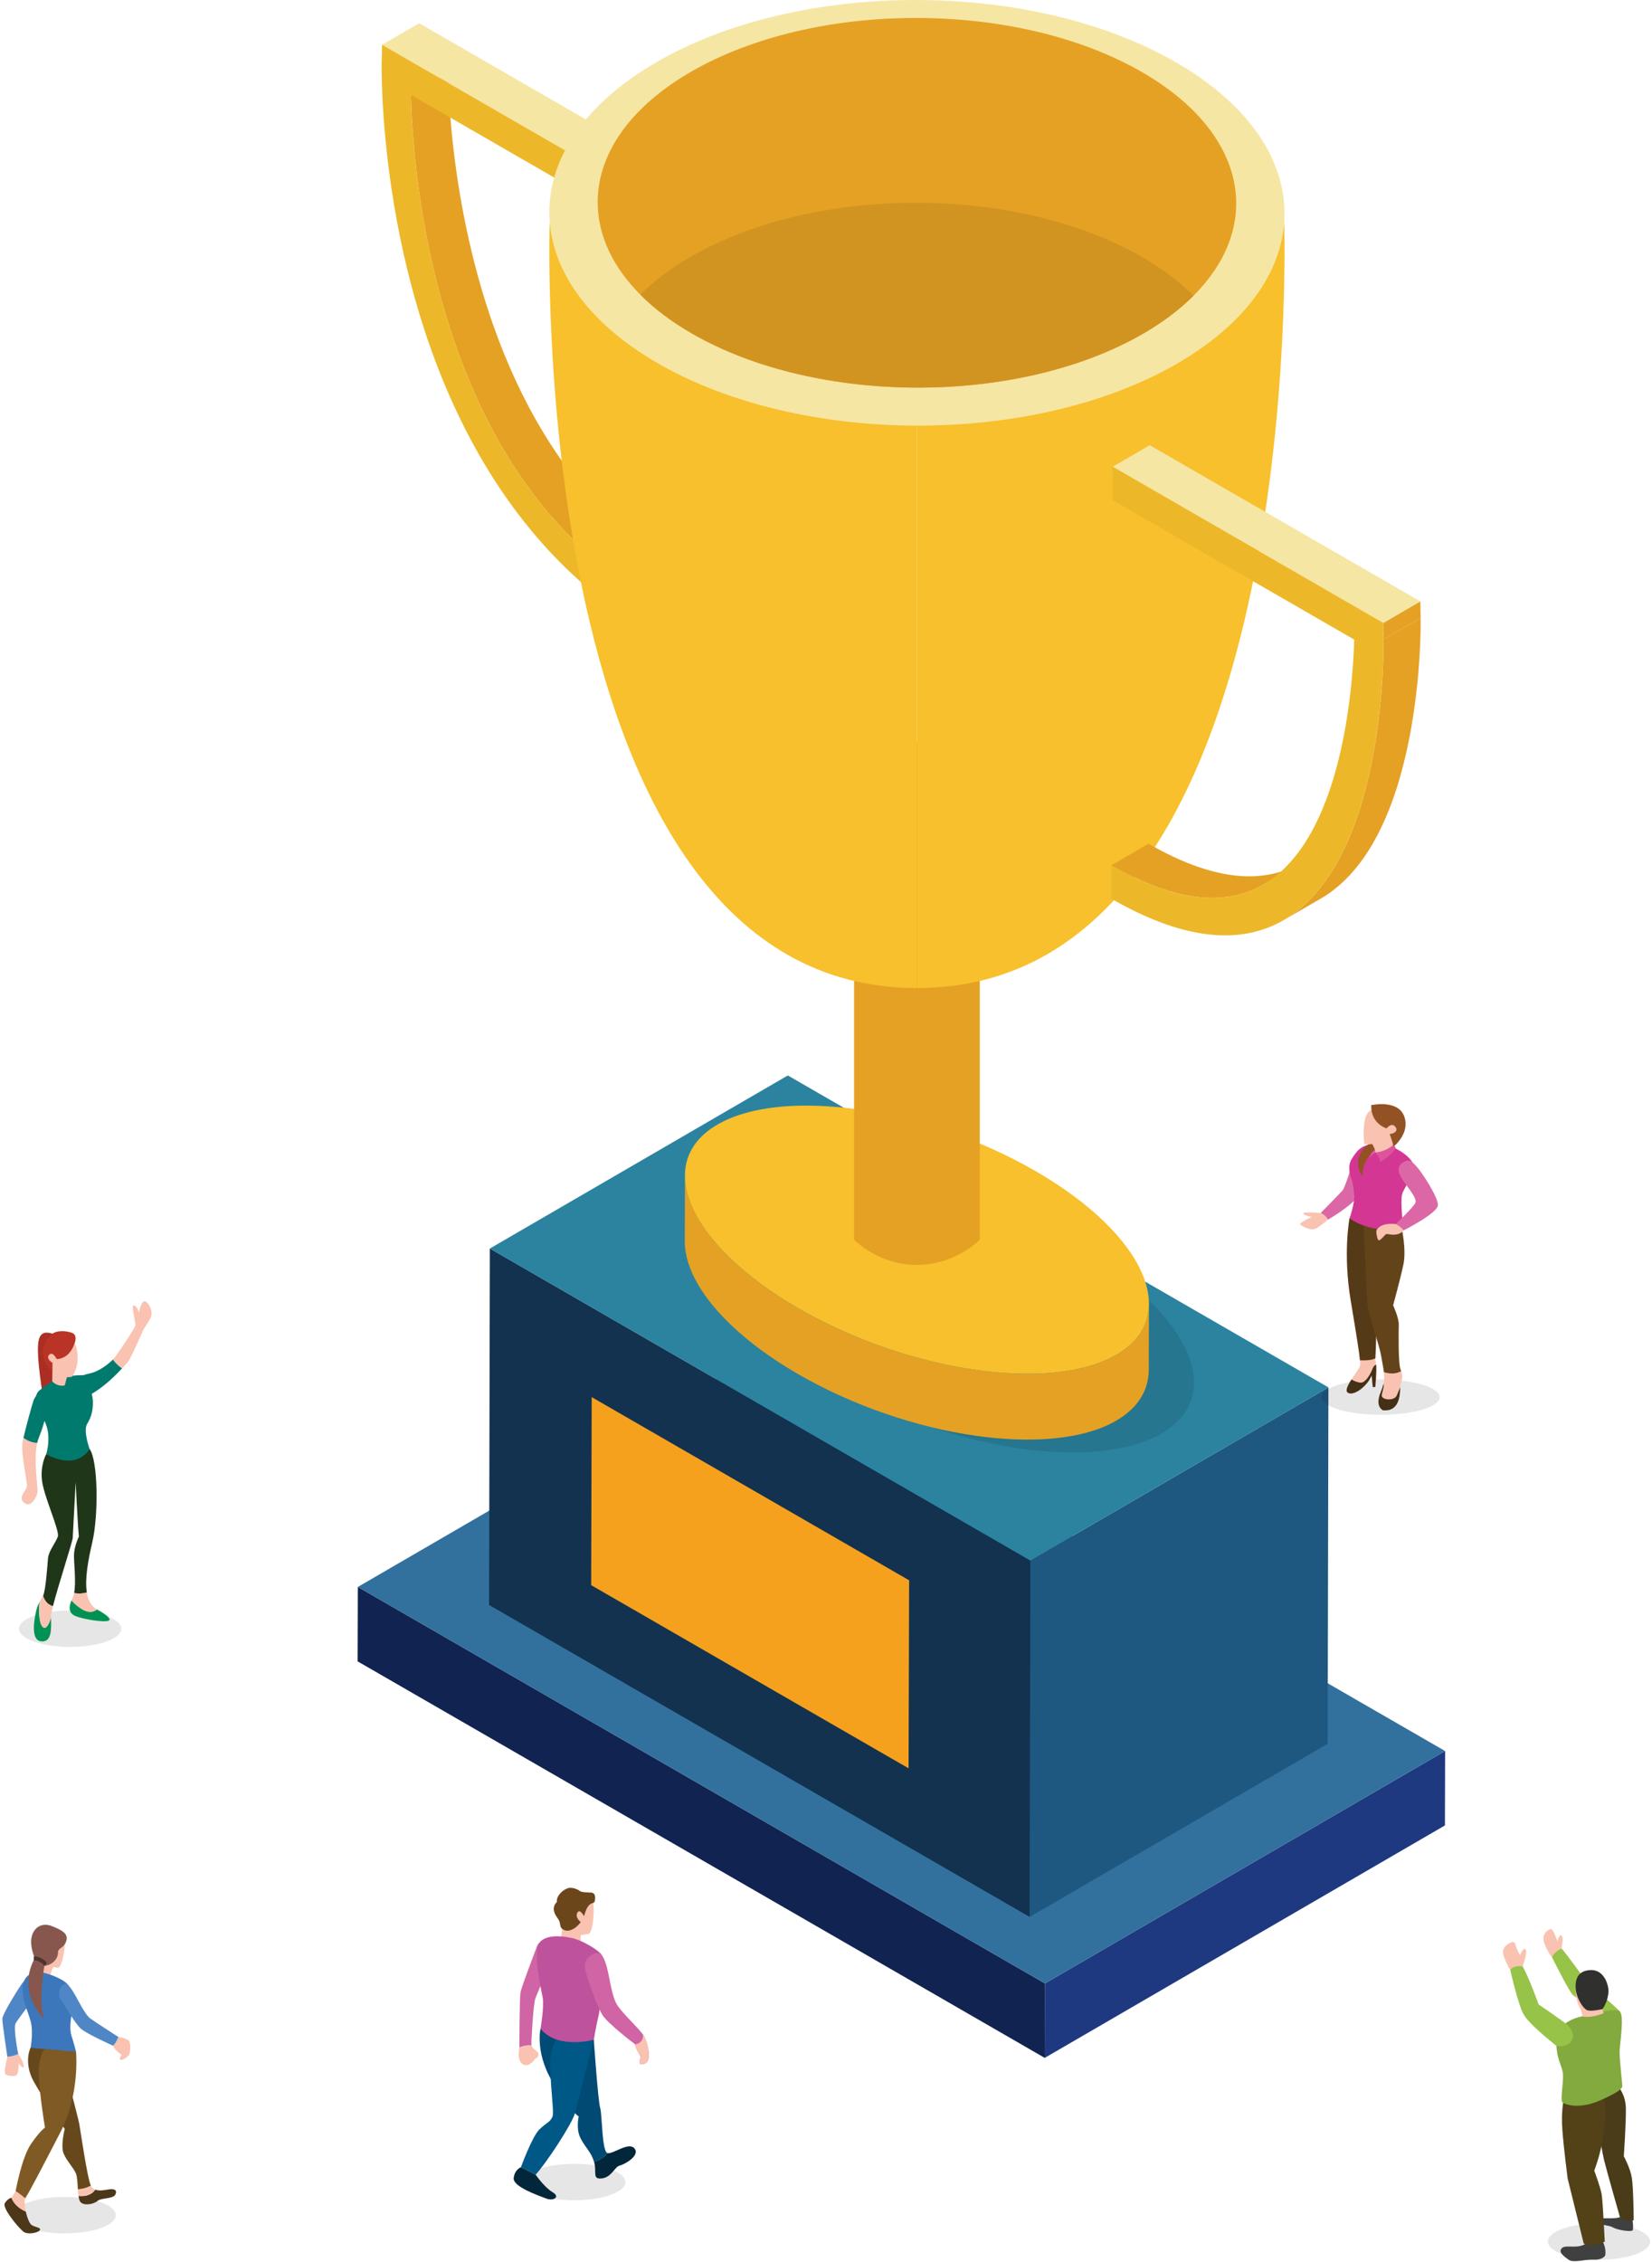 <svg width="521" height="713" viewBox="0 0 521 713" fill="none" xmlns="http://www.w3.org/2000/svg">
<path d="M205.452 199.491L217.144 192.693L217.174 182.157L205.481 188.945L205.452 199.491Z" fill="#E5A124"/>
<path d="M205.482 188.945L217.174 182.156C197.581 170.855 181.409 154.159 169.116 132.525C144.868 89.867 141.669 39.209 141.281 23.123L129.589 29.912C129.976 46.007 133.176 96.655 157.423 139.314C169.717 160.948 185.888 177.644 205.482 188.945Z" fill="#E5A124"/>
<path d="M205.811 73.859L217.504 67.07L217.533 56.534L205.84 63.322L205.811 73.859Z" fill="#E5A124"/>
<path d="M205.84 63.323L217.532 56.534L132.196 7.319L120.503 14.108L205.84 63.323Z" fill="#F6E6A4"/>
<path d="M120.504 14.108L120.378 19.182C120.359 19.87 120 36.246 123.49 59.604C125.546 73.365 128.532 86.719 132.361 99.27C137.199 115.162 143.424 129.833 150.831 142.878C164.918 167.659 183.29 186.708 205.453 199.481L205.482 188.935C185.888 177.634 169.717 160.939 157.423 139.304C133.176 96.646 129.976 45.988 129.589 29.903L205.802 73.859L205.831 63.323L120.504 14.108Z" fill="#ECB82A"/>
<g opacity="0.1">
<g opacity="0.1">
<path opacity="0.1" d="M484.41 574.741L343.414 656.591L125.458 531.017L266.454 449.176L484.41 574.741Z" fill="black"/>
</g>
</g>
<path d="M455.752 551.886L455.693 575.341L329.482 648.602L329.55 625.147L455.752 551.886Z" fill="#1E397F"/>
<path d="M329.55 625.147L329.482 648.602L112.786 523.628L112.854 500.173L329.55 625.147Z" fill="#112350"/>
<path d="M455.75 551.887L329.548 625.147L112.853 500.173L239.054 426.913L455.75 551.887Z" fill="#32719E"/>
<path d="M418.95 437.275L418.708 549.62L324.733 604.171L324.965 491.835L418.95 437.275Z" fill="#1E5780"/>
<path d="M324.965 491.835L324.732 604.171L154.243 505.858L154.486 393.512L324.965 491.835Z" fill="#12324F"/>
<path d="M418.949 437.275L324.964 491.836L154.485 393.513L248.46 338.962L418.949 437.275Z" fill="#2B839F"/>
<path d="M286.718 498.082L186.606 440.345L186.441 499.612L286.543 557.339L286.718 498.082Z" fill="#F5A11E"/>
<path opacity="0.1" d="M340.7 393.871C375.447 413.907 386.907 439.861 366.286 451.821C345.664 463.79 300.785 457.244 266.038 437.207C231.291 417.171 219.841 391.227 240.452 379.257C261.074 367.288 305.953 373.834 340.7 393.871Z" fill="black"/>
<path d="M362.35 410.973L362.292 431.706C362.273 438.127 358.967 443.724 352.044 447.753C331.423 459.723 286.544 453.176 251.797 433.14C228.732 419.834 215.925 403.923 215.963 391.236L216.022 370.503C215.983 383.199 228.79 399.11 251.855 412.406C286.602 432.442 331.491 438.989 352.102 427.019C359.025 422.991 362.331 417.393 362.35 410.973Z" fill="#E5A124"/>
<path d="M326.507 369.06C361.254 389.097 372.714 415.05 352.092 427.01C331.471 438.98 286.592 432.433 251.845 412.397C217.097 392.36 205.647 366.416 226.259 354.447C246.881 342.477 291.759 349.024 326.507 369.06Z" fill="#F7C02C"/>
<path d="M308.997 390.733C307.553 392.108 300.233 398.79 288.87 398.674C277.895 398.558 270.866 392.186 269.354 390.733C269.354 338.468 269.354 286.203 269.354 233.928H308.997V390.733Z" fill="#E5A124"/>
<path d="M173.352 70.15C173.352 70.15 165.189 311.42 289.17 311.42V90.138L173.352 70.15Z" fill="#F7C02C"/>
<path d="M404.998 70.15C404.998 70.15 413.162 311.42 289.18 311.42V90.138L404.998 70.15Z" fill="#F7C02C"/>
<path d="M370.881 19.647C325.459 -6.549 252.057 -6.549 206.926 19.647C161.795 45.842 162.038 88.317 207.46 114.503C252.881 140.698 326.283 140.698 371.414 114.503C416.545 88.307 416.302 45.842 370.881 19.647Z" fill="#F6E6A4"/>
<path d="M376.398 93.208C372.141 97.469 366.877 101.468 360.604 105.109C321.417 127.857 257.661 127.857 218.212 105.109C211.726 101.371 206.306 97.256 201.953 92.878C179.761 70.615 184.996 41.727 217.756 22.717C256.944 -0.031 320.699 -0.031 360.149 22.717C393.277 41.833 398.726 70.915 376.398 93.208Z" fill="#E5A124"/>
<path d="M376.398 93.208C372.141 97.469 366.877 101.468 360.604 105.109C321.417 127.857 257.661 127.857 218.212 105.109C211.726 101.371 206.306 97.256 201.953 92.878C206.209 88.617 211.474 84.618 217.756 80.977C256.944 58.228 320.699 58.228 360.149 80.986C366.615 84.715 372.044 88.84 376.398 93.208Z" fill="#D29420"/>
<path d="M404.842 274.427C403.475 274.901 402.07 275.289 400.625 275.569C399.51 275.792 398.366 275.947 397.212 276.054C396.204 276.141 395.167 276.189 394.12 276.199C393.17 276.199 392.21 276.17 391.231 276.102C390.319 276.034 389.388 275.947 388.458 275.812C387.556 275.686 386.645 275.54 385.724 275.356C384.822 275.182 383.92 274.979 382.999 274.746C382.088 274.524 381.177 274.262 380.246 273.991C379.315 273.71 378.384 273.4 377.434 273.071C376.474 272.732 375.515 272.374 374.535 271.977C373.537 271.58 372.538 271.153 371.52 270.698C370.473 270.233 369.416 269.73 368.35 269.207C367.245 268.655 366.12 268.084 364.986 267.464C364.074 266.97 363.163 266.457 362.232 265.924L350.54 272.713C351.461 273.245 352.382 273.758 353.293 274.252C354.428 274.862 355.543 275.444 356.658 275.996C357.724 276.518 358.781 277.022 359.828 277.487C360.846 277.942 361.845 278.368 362.843 278.765C363.822 279.153 364.782 279.521 365.742 279.86C366.692 280.189 367.623 280.499 368.554 280.78C369.484 281.06 370.396 281.312 371.307 281.545C372.228 281.777 373.13 281.98 374.031 282.155C374.952 282.339 375.864 282.484 376.765 282.61C377.706 282.736 378.627 282.833 379.538 282.9C380.517 282.968 381.477 282.997 382.427 282.997C383.474 282.997 384.502 282.949 385.52 282.852C386.683 282.745 387.818 282.581 388.933 282.368C390.377 282.087 391.783 281.699 393.15 281.225C395.089 280.547 396.96 279.675 398.744 278.61L410.446 271.822C408.643 272.877 406.781 273.749 404.842 274.427Z" fill="#E5A124"/>
<path d="M448.045 194.736L436.343 201.524C436.343 201.65 436.352 202.299 436.352 203.393C436.343 204.817 436.313 207.005 436.197 209.765C436.1 212.138 435.935 214.946 435.683 218.065C435.46 220.815 435.16 223.807 434.762 226.964C434.404 229.802 433.977 232.765 433.444 235.816C433.308 236.61 433.163 237.414 433.007 238.227C432.62 240.299 432.203 242.323 431.747 244.299C431.117 247.069 430.429 249.732 429.672 252.298C428.897 254.952 428.063 257.498 427.161 259.919C426.192 262.525 425.164 264.984 424.059 267.308C424.02 267.386 423.981 267.473 423.943 267.551C422.692 270.165 421.354 272.596 419.929 274.843C415.76 281.418 410.854 286.415 405.289 289.747L416.981 282.958C422.546 279.627 427.452 274.63 431.621 268.054C433.046 265.807 434.384 263.377 435.635 260.762C435.674 260.685 435.712 260.597 435.751 260.52C436.856 258.196 437.884 255.736 438.854 253.131C439.755 250.71 440.589 248.163 441.365 245.51C442.111 242.943 442.8 240.28 443.439 237.51C443.885 235.535 444.312 233.511 444.7 231.438C444.855 230.635 445 229.831 445.136 229.027C445.66 225.977 446.096 223.013 446.455 220.176C446.852 217.019 447.153 214.026 447.376 211.276C447.628 208.158 447.792 205.349 447.889 202.977C448.006 200.217 448.045 198.028 448.045 196.605C448.054 195.51 448.045 194.862 448.045 194.736Z" fill="#E5A124"/>
<path d="M448.044 194.736L436.342 201.525L436.245 196.324L447.937 189.536L448.044 194.736Z" fill="#E5A124"/>
<path d="M447.936 189.535L436.244 196.324L350.907 147.109L362.599 140.321L447.936 189.535Z" fill="#F6E6A4"/>
<path d="M433.007 238.228C430.884 249.577 427.83 259.445 423.942 267.551C419.027 277.807 412.754 285.283 405.289 289.747C391.105 298.23 372.684 296.051 350.521 283.268L350.55 272.722C370.144 284.024 386.354 285.999 398.735 278.591C423.138 263.987 426.618 217.184 427.093 201.592L350.88 157.636L350.909 147.1L436.245 196.315L436.352 201.515C436.352 202.232 436.623 218.975 433.007 238.228Z" fill="#ECB82A"/>
<path opacity="0.1" d="M20.403 703.914C29.308 703.914 36.526 701.343 36.526 698.171C36.526 695 29.308 692.429 20.403 692.429C11.498 692.429 4.28 695 4.28 698.171C4.28 701.343 11.498 703.914 20.403 703.914Z" fill="black"/>
<path d="M4.959 637.636C4.115 639.02 5.618 646.768 5.754 647.436C4.639 647.94 3.34 648.191 2.322 648.308C2.167 647.281 0.77 637.926 0.732 636.377C0.693 634.73 6.442 625.782 7.092 624.949C7.741 624.107 8.788 624.107 9.525 624.949C10.359 625.898 11.348 628.029 10.931 629.133C10.514 630.227 5.831 636.193 4.959 637.636Z" fill="#4F87C6"/>
<path d="M7.354 651.552C6.82 651.813 5.909 650.225 5.909 650.225C5.909 650.225 5.909 653.682 5.133 654.099C4.348 654.515 2.68 654.331 1.798 653.837C0.926 653.343 2.331 648.404 2.331 648.404C2.331 648.404 2.331 648.375 2.322 648.308C3.34 648.191 4.639 647.949 5.754 647.436C5.754 647.465 5.764 647.484 5.764 647.484C6.704 648.55 7.887 651.281 7.354 651.552Z" fill="#FAC2B0"/>
<path d="M16.835 608.448C18.638 609.116 21.615 608.603 19.938 616.611C19.938 616.611 19.21 620.03 18.415 620.156C17.62 620.282 15.594 619.71 14.421 618.035C13.258 616.36 16.835 608.448 16.835 608.448Z" fill="#FAC2B0"/>
<path d="M15.768 623.187C15.768 623.187 16.273 619.953 17.572 619.285L12.269 617.319L11.6 622.054L15.768 623.187Z" fill="#FAC2B0"/>
<path d="M13.209 621.676C15.177 621.996 19.142 623.429 20.859 624.959C22.575 626.499 23.651 629.598 22.972 632.852C22.294 636.106 21.828 639.456 22.546 641.635C23.263 643.814 23.98 646.632 23.98 646.632C23.98 646.632 14.828 649.915 9.641 645.422C9.641 645.422 10.611 640.425 9.641 636.958C8.672 633.491 6.277 628.813 7.392 624.891C8.488 620.96 13.209 621.676 13.209 621.676Z" fill="#3C77BB"/>
<path d="M37.37 641.984C36.594 644.037 35.693 644.783 35.693 644.783C35.693 644.783 27.471 641.103 25.571 639.466C23.68 637.82 19.996 631.389 19.104 630.072C18.212 628.746 18.745 626.567 19.356 626.034C20.597 624.959 20.907 624.63 22.585 627.012C24.262 629.385 26.618 634.924 28.586 636.28C30.554 637.636 37.234 641.955 37.234 641.955C37.234 641.955 37.283 641.964 37.37 641.984Z" fill="#4F87C6"/>
<path d="M40.773 647.494C40.453 648.346 38.019 649.673 37.844 649.101C37.67 648.53 38.416 647.639 38.416 647.639C38.416 647.639 36.129 646.283 35.702 644.782C35.702 644.782 36.603 644.037 37.379 641.984C37.98 642.09 40.346 642.555 40.782 643.427C41.267 644.424 41.092 646.642 40.773 647.494Z" fill="#FAC2B0"/>
<path d="M28.663 688.884C27.035 689.755 25.59 689.998 24.562 690.027C24.436 688.119 24.368 686.085 23.961 685.088C23.176 683.161 21.062 681.156 20.054 678.725C19.046 676.294 20.422 671.017 20.422 671.017C20.422 671.017 14.014 662.136 10.659 656.103C7.305 650.07 9.622 645.421 9.622 645.421L19.046 646.254C19.046 646.254 24.659 667.492 24.998 669.39C25.338 671.288 27.519 686.337 28.605 688.768C28.625 688.816 28.644 688.855 28.663 688.884Z" fill="#67481C"/>
<path d="M36.41 691.624C35.741 693.135 31.97 692.631 30.787 693.668C29.614 694.704 26.598 695.304 25.416 694.084C25.076 693.735 24.882 693.019 24.756 692.118C28.111 692.438 29.526 690.927 30.03 690.123C31.504 690.695 33.521 690.152 34.481 690.036C35.828 689.862 37.079 690.114 36.41 691.624Z" fill="#4C3718"/>
<path d="M30.03 690.124C29.526 690.937 28.11 692.438 24.756 692.119C24.659 691.489 24.61 690.773 24.562 690.027C25.59 689.998 27.034 689.746 28.663 688.884C28.983 689.523 29.468 689.901 30.03 690.124Z" fill="#FAC2B0"/>
<path d="M12.647 702.713C12.715 703.507 9.031 704.524 7.49 703.44C5.948 702.345 0.645 695.983 1.508 694.443C2.38 692.903 3.621 692.68 3.621 692.68C4.542 695.15 6.753 696.438 8.129 697.029C8.556 698.975 9.312 700.844 9.952 701.261C11.183 702.064 12.57 701.919 12.647 702.713Z" fill="#4C3718"/>
<path d="M19.046 672.053C12.793 684.12 9.225 690.947 8.13 692.545C8.062 692.651 8.004 692.768 7.955 692.903C6.423 691.547 4.93 690.647 4.93 690.647C4.93 690.647 6.821 679.975 9.807 675.685C12.783 671.395 14.189 670.601 14.189 670.601C14.189 670.601 11.484 654.535 12.425 650.177C13.375 645.819 14.189 645.887 14.189 645.887L23.971 646.632C23.971 646.642 25.309 659.987 19.046 672.053Z" fill="#805A24"/>
<path d="M8.129 697.038C6.752 696.447 4.542 695.159 3.621 692.69L4.93 690.646C4.93 690.646 6.432 691.547 7.955 692.903C7.644 693.813 7.78 695.45 8.129 697.038Z" fill="#FAC2B0"/>
<path d="M20.887 611.798C20.121 614.2 18.231 613.832 18.279 615.468C18.328 617.095 16.796 619.265 14.004 619.623C14.004 619.623 11.89 631.196 14.004 636.377C13.8 636.193 5.336 628.513 10.649 617.793L10.746 616.534C10.746 616.534 8.729 611.934 10.649 608.767C12.569 605.6 16.03 606.946 16.03 606.946C19.481 608.273 21.653 609.406 20.887 611.798Z" fill="#87574E"/>
<path d="M14.76 618.703L14.014 619.623C12.899 617.928 10.659 617.793 10.659 617.793L10.756 616.534C14.014 617.037 14.76 618.703 14.76 618.703Z" fill="#4F332E"/>
<path opacity="0.1" d="M181.123 693.485C190.028 693.485 197.246 690.914 197.246 687.743C197.246 684.571 190.028 682 181.123 682C172.219 682 165 684.571 165 687.743C165 690.914 172.219 693.485 181.123 693.485Z" fill="black"/>
<path d="M191.586 678.637C190.587 680.079 188.745 680.932 187.359 681.397V681.387C186.409 678.21 184.702 677.058 183.112 673.978C181.571 670.976 182.492 667.151 182.531 666.957C182.501 667.035 181.997 667.655 175.385 657.98C168.444 647.822 170.46 639.416 170.46 639.416L187.271 642.902C187.271 642.902 188.59 661.999 189.269 664.314C189.938 666.59 189.792 678.065 191.586 678.637Z" fill="#004A73"/>
<path d="M195.473 682.53C193.786 682.937 192.943 686.239 189.782 686.588C186.622 686.946 188.309 684.554 187.358 681.387C188.745 680.922 190.587 680.07 191.586 678.627C191.615 678.637 191.644 678.637 191.673 678.647C193.563 678.85 198.314 674.967 200.108 677.155C201.901 679.344 197.16 682.123 195.473 682.53Z" fill="#02263A"/>
<path d="M187.282 642.893C187.282 642.893 182.25 662.532 181.348 665.97C180.437 669.408 172.196 681.91 168.919 685.416L164.275 683.082C164.275 683.082 167.785 673.485 170.053 671.219C172.322 668.953 173.514 668.953 174.251 667.074C174.988 665.195 172.351 649.953 174.251 645.479L175.356 642.757L187.282 642.893Z" fill="#005887"/>
<path d="M172.254 692.93C169.917 692.02 161.744 689.241 162.006 686.519C162.268 683.798 164.275 683.081 164.275 683.081L168.919 685.415C168.919 685.415 171.701 689.434 174.251 690.926C176.801 692.417 174.59 693.841 172.254 692.93Z" fill="#02263A"/>
<path d="M173.909 617.743C173.104 619.312 169.594 628.047 168.887 629.722C168.179 631.397 167.539 643.319 167.588 644.5C167.588 644.577 167.607 644.645 167.626 644.723C165.784 644.452 163.806 645.304 163.806 645.304C163.806 645.304 163.806 629.712 164.185 627.824C164.563 625.936 168.605 615.496 169.304 613.55C170.011 611.613 171.543 611.613 172.871 612.203C174.83 613.065 174.723 616.184 173.909 617.743Z" fill="#D064A5"/>
<path d="M168.628 648.984C168.308 649.846 166.088 651.899 164.527 650.33C162.956 648.761 163.819 645.314 163.819 645.314C163.819 645.314 165.797 644.462 167.639 644.733C167.649 644.762 167.649 644.791 167.668 644.83C168.027 645.846 169.772 646.592 169.869 647.425C169.976 648.335 168.628 648.984 168.628 648.984Z" fill="#FAC2B0"/>
<path d="M167.658 644.82C167.648 644.791 167.639 644.762 167.629 644.723C169.468 644.994 167.658 644.82 167.658 644.82Z" fill="#FAC2B0"/>
<path d="M183.132 597.503C185.876 597.658 187.282 597.503 187.233 602.19C187.214 604.718 186.748 609.289 185.566 609.531C184.392 609.763 180.999 610.499 179.865 609.037C178.73 607.574 178.808 602.074 179.361 600.273C179.913 598.462 183.132 597.503 183.132 597.503Z" fill="#FAC2B0"/>
<path d="M177.441 606.974L176.791 611.797C176.791 611.797 179.991 613.588 183.122 612.175V606.984H177.441V606.974Z" fill="#FAC2B0"/>
<path d="M178.343 608.446C179.991 608.93 183.287 607.081 184.441 603.139C185.595 599.198 187.204 600.137 187.466 599.459C187.718 598.791 188.135 596.564 186.38 596.506C184.616 596.438 183.326 596.38 182.909 596.021C182.493 595.673 180.476 594.598 178.983 595.16C177.49 595.721 175.425 597.416 175.628 599.488C175.628 599.488 174.378 600.447 174.698 602.19C175.018 603.933 176.181 604.602 176.491 605.822C176.802 607.042 176.598 607.933 178.343 608.446Z" fill="#6B461B"/>
<path d="M183.483 606.064C183.483 606.064 181.165 604.525 182.087 602.849C183.008 601.174 184.51 604.631 184.51 604.631L183.483 606.064Z" fill="#FAC2B0"/>
<path d="M179.603 610.683C183.5 611.216 189.608 615.176 189.812 616.319C190.015 617.462 189.608 631.891 188.803 635.174C187.999 638.467 187.281 642.892 187.281 642.892C187.281 642.892 175.773 646.049 170.47 639.406C170.47 639.406 171.682 632.356 171.139 629.538C170.606 626.72 167.784 614.576 170.47 611.893C173.146 609.211 179.603 610.683 179.603 610.683Z" fill="#BF529D"/>
<path d="M203.307 650.417C200.815 651.279 201.969 649.274 201.969 648.412C201.969 647.55 200.389 645.875 200.34 644.355C200.34 644.355 191.537 637.76 189.87 634.893C188.192 632.027 185.138 623.475 184.508 620.512C183.888 617.549 186.612 616.038 186.612 616.038C188.91 615.176 189.821 615.205 191.062 618.934C192.313 622.662 192.739 629.16 194.795 632.172C196.588 634.787 201.048 638.922 202.745 641.178C202.997 641.517 203.191 641.817 203.307 642.059C204.16 643.919 205.789 649.555 203.307 650.417Z" fill="#D064A5"/>
<path d="M203.307 650.417C200.816 651.279 201.969 649.275 201.969 648.413C201.969 647.551 200.389 645.875 200.341 644.355C200.341 644.355 203.084 644.006 202.745 641.179C202.997 641.518 203.191 641.818 203.307 642.06C204.16 643.919 205.789 649.555 203.307 650.417Z" fill="#FAC2B0"/>
<path opacity="0.1" d="M38.246 513.34C38.246 516.516 31.033 519.082 22.123 519.082C13.213 519.082 6 516.506 6 513.34C6 510.163 13.213 507.597 22.123 507.597C31.033 507.597 38.246 510.173 38.246 513.34Z" fill="black"/>
<path d="M16.103 509.901C16.112 513.019 16.529 517.697 12.961 517.319C9.142 516.912 11.216 508.497 11.556 507.151C11.73 506.444 12.099 505.65 12.506 504.856C12.06 508.1 12.428 512.303 13.727 512.961C14.755 513.504 15.637 511.354 16.103 509.901Z" fill="#009253"/>
<path d="M29.094 486.165C27.776 491.792 26.709 497.67 27.388 501.912C25.71 502.377 24.343 502.299 23.384 502.096C24.043 498.542 23.277 492.489 23.335 490.116C23.403 487.308 24.877 484.296 24.877 484.296C24.411 479.212 23.868 467.175 23.868 467.175C23.868 467.175 22.996 483.154 22.938 484.693C22.879 485.952 18.361 499.665 16.704 506.221C14.813 505.776 13.902 504.1 13.572 502.909C13.591 502.87 13.611 502.841 13.63 502.812C14.367 501.476 14.968 493.312 15.143 491.104C15.317 488.896 17.644 486.088 18.245 484.287C18.846 482.485 14.028 472.055 13.291 466.962C12.554 461.877 14.561 458.343 14.561 458.343L28.241 456.687C30.868 460.057 31.169 477.266 29.094 486.165Z" fill="#203619"/>
<path d="M34.378 510.773C32.7 511.509 25.546 510.172 23.665 509.301C21.929 508.497 21.464 506.899 22.559 504.401C23.16 505.137 24.111 506.028 25.565 506.996C28.144 508.7 29.802 507.887 30.568 507.257C30.587 507.267 30.616 507.287 30.645 507.296C35.716 510.037 34.378 510.773 34.378 510.773Z" fill="#009253"/>
<path d="M30.558 507.257C29.802 507.887 28.134 508.71 25.555 506.996C24.101 506.027 23.161 505.127 22.55 504.4C22.647 504.197 22.744 503.974 22.86 503.752C23.093 503.306 23.258 502.744 23.374 502.096C24.343 502.299 25.701 502.386 27.378 501.912C27.776 504.333 28.735 506.24 30.558 507.257Z" fill="#FAC2B0"/>
<path d="M13.532 501.641L13.437 501.85C13.446 501.726 13.484 501.65 13.532 501.641Z" fill="#FAC2B0"/>
<path d="M16.703 506.221C16.345 507.655 16.122 508.749 16.102 509.301C16.102 509.494 16.093 509.698 16.102 509.911C15.637 511.364 14.755 513.504 13.717 512.981C12.418 512.322 12.05 508.119 12.496 504.875C12.845 504.197 13.233 503.529 13.572 502.919C13.892 504.11 14.813 505.776 16.703 506.221Z" fill="#FAC2B0"/>
<path d="M17.237 420.595C16.083 420.178 13.504 419.171 12.496 421.515C11.488 423.858 11.905 429.562 13.582 440.467L20.204 439.411L17.237 420.595Z" fill="#AA2E24"/>
<path d="M17.955 434.384C19.497 433.745 24.655 433.416 26.128 433.416C27.602 433.416 29.308 439.681 29.318 441.909C29.337 444.553 28.756 446.761 27.466 448.823C26.177 450.896 28.252 456.687 28.252 456.687C28.252 456.687 24.693 463.679 14.572 458.343C14.572 458.343 16.656 451.816 13.592 447.167C10.529 442.519 10.946 439.575 12.322 438.335C13.689 437.106 17.955 434.384 17.955 434.384Z" fill="#007A6D"/>
<path d="M38.518 431.276C36.55 433.378 33.128 436.835 29.066 439.246C29.066 439.246 26.089 439.973 25.003 436.738C24.402 434.956 24.208 433.755 28.174 432.913C31.47 432.216 34.349 429.766 35.629 428.487C36.279 429.339 37.258 430.434 38.518 431.276Z" fill="#007A6D"/>
<path d="M12.225 453.2C12.031 453.684 11.866 454.207 11.74 454.769C9.985 454.788 8.444 453.985 7.387 453.219C8.211 449.636 9.801 443.874 10.46 441.744C11.197 439.391 13.02 438.277 14.523 439.303C16.103 440.378 14.387 447.893 12.225 453.2Z" fill="#007A6D"/>
<path d="M11.779 470.71C11.333 472.075 9.714 475.377 7.601 473.615C5.487 471.852 8.386 469.935 8.493 468.356C8.609 466.778 6.427 457.636 7.155 454.247C7.222 453.937 7.3 453.588 7.387 453.22C8.444 453.985 9.986 454.799 11.74 454.77C10.431 460.396 12.186 469.46 11.779 470.71Z" fill="#FAC2B0"/>
<path d="M47.292 415.752C45.906 417.98 45.159 419.21 45.159 419.21C45.159 419.21 41.048 428.69 40.157 429.514C39.895 429.756 39.333 430.395 38.518 431.266C37.248 430.424 36.269 429.33 35.629 428.477C35.891 428.216 36.075 428.003 36.191 427.867C36.88 427.025 42.629 418.512 42.726 417.728C42.823 416.934 41.145 410.852 42.328 411.443C43.521 412.034 43.763 413.767 43.763 413.767C43.763 413.767 44.607 409.758 45.741 410.155C46.904 410.562 48.678 413.525 47.292 415.752Z" fill="#FAC2B0"/>
<path d="M23.501 423.413C23.501 423.413 24.616 420.808 22.764 420.11C20.912 419.413 17.878 419.142 16.161 420.624C14.445 422.105 11.44 426.705 15.977 431.838L23.501 423.413Z" fill="#B93426"/>
<path d="M23.035 422.173C23.714 423.18 26.118 428.787 22.744 433.91C22.744 433.91 15.134 436.05 16.724 424.197L23.035 422.173Z" fill="#FAC2B0"/>
<path d="M23.791 421.737C23.878 423.074 22.21 428.816 17.053 428.323C11.895 427.819 15.967 421.912 18.255 421.408C20.543 420.904 23.791 421.737 23.791 421.737Z" fill="#B93426"/>
<path d="M16.559 429.523L16.472 435.382C16.472 435.382 17.955 437.145 20.408 436.661C20.408 436.661 21.726 431.673 21.843 431.702C21.949 431.731 16.559 429.523 16.559 429.523Z" fill="#FAC2B0"/>
<path d="M17.955 428.584C17.955 428.584 16.82 425.814 15.54 426.966C14.348 428.041 16.384 429.736 17.179 429.707L17.955 428.584Z" fill="#FAC2B0"/>
<path opacity="0.1" d="M416.786 440.352C416.786 443.422 425.128 445.92 435.413 445.92C445.698 445.92 454.039 443.431 454.039 440.352C454.039 437.282 445.698 434.784 435.413 434.784C425.116 434.784 416.786 437.272 416.786 440.352Z" fill="black"/>
<path d="M425.139 438.996C427.21 440.12 431.526 436.449 432.567 433.496L432.937 437.166H433.724C433.724 437.166 434.187 432.76 434.002 430.116C433.955 429.457 433.863 428.905 433.724 428.557C433.724 428.557 433.735 428.402 433.759 428.111C433.909 425.739 434.511 414.495 432.937 409.101C432.937 409.101 435.98 391.583 434.395 384.784L425.602 384.019C425.602 384.019 423.497 395.156 425.996 409.973C427.916 421.381 428.68 426.387 428.899 428.741C428.969 429.448 428.98 429.913 428.969 430.242C428.934 430.958 427.453 432.885 426.239 434.764C425.035 436.624 424.11 438.434 425.139 438.996Z" fill="#FAC2B0"/>
<path d="M425.996 409.963C427.916 421.371 428.68 426.378 428.9 428.731C431.803 428.867 433.134 428.47 433.747 428.111C433.897 425.739 434.499 414.495 432.926 409.101C432.926 409.101 435.968 391.583 434.383 384.784L425.591 384.019C425.602 384.01 423.497 395.146 425.996 409.963Z" fill="#543A17"/>
<path d="M425.139 438.996C427.21 440.119 431.525 436.449 432.566 433.495L432.937 437.166H433.723C433.723 437.166 434.186 432.759 434.001 430.116C433.631 430.241 433.18 430.571 432.879 431.384C432.254 433.069 430.704 435.703 429.292 435.781C428.529 435.82 427.198 435.403 426.238 434.764C425.035 436.623 424.109 438.434 425.139 438.996Z" fill="#443016"/>
<path d="M440.56 439.703C440.884 438.831 441.277 437.97 441.613 437.263C441.636 436.74 441.67 436.343 441.74 436.139C442.156 435.064 442.526 433.844 441.879 432.149C440.976 432.682 439.183 433.331 436.453 432.479C436.603 433.728 436.603 434.832 436.291 436.168C436.58 437.079 435.967 438.425 435.759 439.693C435.516 441.243 439.796 441.746 440.56 439.703Z" fill="#FAC2B0"/>
<path d="M436.119 444.487C441.371 445.029 441.487 439.751 441.614 437.262C441.278 437.969 440.885 438.831 440.561 439.703C439.798 441.746 435.517 441.252 435.771 439.703C435.98 438.425 436.593 437.078 436.304 436.178C436.118 436.962 435.829 437.834 435.413 438.851C433.527 443.344 436.119 444.487 436.119 444.487Z" fill="#443016"/>
<path d="M430.056 385.297C430.056 385.297 430.936 405.934 431.202 410.437C431.468 414.941 434.846 422.804 435.656 427.791C435.98 429.757 436.292 431.19 436.454 432.488C439.185 433.34 440.978 432.692 441.88 432.159C441.834 432.043 441.788 431.926 441.741 431.801C440.908 429.912 441.105 419.599 441.14 417.468C441.174 415.338 439.358 411.415 439.358 411.415C439.358 411.415 441.602 403.223 442.597 398.555C443.592 393.887 442.065 387.166 442.065 387.166C436.443 387.157 430.056 385.297 430.056 385.297Z" fill="#63441A"/>
<path d="M427.662 364.37C426.528 366.045 424.33 374.161 423.404 375.207C422.479 376.262 416.521 382.295 416.521 382.295C416.521 382.295 418.268 383.254 418.765 384.445C418.765 384.445 426.47 379.913 427.673 377.541C428.876 375.158 431.283 369.125 431.827 366.016C432.359 362.908 428.807 362.685 427.662 364.37Z" fill="#DC67A6"/>
<path d="M416.509 382.305C416.509 382.305 411.233 381.85 411.025 382.411C410.817 382.983 413.663 383.544 413.663 383.544C413.663 383.544 409.822 385.413 410.007 385.83C410.192 386.246 413.397 388.309 415.386 387.002C417.376 385.694 418.753 384.455 418.753 384.455C418.753 384.455 418.452 383.215 416.509 382.305Z" fill="#FAC2B0"/>
<path d="M436.628 360.691C437.958 360.855 442.806 362.724 445.143 365.881C447.48 369.038 442.771 373.851 442.158 376.582C441.545 379.323 442.771 386.596 442.054 387.167C441.336 387.738 432.104 388.581 425.602 384.01C425.602 384.01 427.361 379.081 427.072 376.553C426.782 374.026 426.678 372.67 426.135 371.353C425.591 370.026 424.989 367.15 426.389 365.145C427.789 363.141 429.154 359.742 436.628 360.691Z" fill="#D33693"/>
<path d="M432.486 348.324C432.486 348.324 441.58 346.251 443.084 352.594C444.588 358.938 437.056 363.257 437.056 363.257L432.486 348.324Z" fill="#935223"/>
<path d="M434.106 362.036C434.106 362.036 429.49 365.242 429.675 370.8C429.675 370.8 424.816 364.36 433.354 359.48L434.106 362.036Z" fill="#935223"/>
<path d="M442.644 366.269C439.647 367.983 441.707 370.907 442.956 372.728C444.206 374.549 446.797 377.589 446.427 378.935C446.068 380.281 440.145 385.792 440.145 385.792C440.145 385.792 441.869 386.702 442.586 387.835C442.586 387.835 453.484 382.364 453.484 379.797C453.484 377.231 448.602 369.745 446.809 367.721C445.027 365.717 444.298 365.329 442.644 366.269Z" fill="#DC67A6"/>
<path d="M442.586 387.844C442.586 387.844 441.926 388.9 440.145 389.113C438.351 389.326 437.461 388.638 436.952 389.113C436.454 389.587 435.274 391.05 434.811 390.914C434.349 390.788 433.932 388.377 434.106 387.834C434.279 387.292 435.563 385.317 440.145 385.791C440.145 385.811 442.158 386.75 442.586 387.844Z" fill="#FAC2B0"/>
<path d="M437.623 349.244C434.534 348.982 431.33 348.982 430.497 352.75C429.664 356.526 430.288 360.603 430.288 360.603C430.288 360.603 436.108 361.659 438.306 355.994C440.504 350.338 437.623 349.244 437.623 349.244Z" fill="#FAC2B0"/>
<path d="M433.77 363.267C433.77 363.267 433.538 360.71 431.467 359.316C431.467 359.316 433.399 356.362 437.345 355.016C437.345 355.016 439.011 359.083 439.358 360.943C439.358 360.952 437.946 362.967 433.77 363.267Z" fill="#FAC2B0"/>
<path d="M432.485 348.324C432.485 348.324 431.745 354.221 438.304 355.993L441.694 356.913C441.694 356.913 442.978 347.607 432.485 348.324Z" fill="#935223"/>
<path d="M437.055 355.906C437.055 355.906 438.871 353.418 440.121 355.229C441.44 357.127 437.83 357.824 437.055 357.243V355.906Z" fill="#FAC2B0"/>
<path d="M439.359 360.952C439.359 360.952 436.976 363.005 433.771 363.266C433.771 363.266 435.368 364.932 435.252 366.278C435.252 366.278 439.44 363.915 440.146 361.591L439.359 360.952Z" fill="#DD549D"/>
<path d="M433.771 363.266C433.771 363.266 432.325 363.74 432.117 365.038C432.117 365.038 431.758 363.77 433.609 362.443C433.597 362.443 433.759 362.898 433.771 363.266Z" fill="#DC67A6"/>
<path opacity="0.1" d="M504.278 712.241C513.182 712.241 520.401 709.67 520.401 706.499C520.401 703.327 513.182 700.756 504.278 700.756C495.374 700.756 488.155 703.327 488.155 706.499C488.155 709.67 495.374 712.241 504.278 712.241Z" fill="black"/>
<path d="M514.816 699.42C514.816 699.42 515.33 702.557 514.816 703.003C514.302 703.448 510.24 702.935 508.679 702.044C507.118 701.143 504.636 701.637 504.636 699.981C504.636 698.325 508.796 699.923 511.646 698.519L514.816 699.42Z" fill="#404040"/>
<path d="M505.344 706.305C505.344 706.305 506.663 708.377 506.246 710.866C506.246 710.866 505.587 712.329 502.601 712.203C499.615 712.077 496.212 713.316 494.68 712.212C493.158 711.108 491.306 709.772 492.595 708.552C493.885 707.332 497.356 709.036 500.4 707.031L505.344 706.305Z" fill="#404040"/>
<path d="M510.366 657.681C510.366 657.681 512.703 660.141 512.761 664.605C512.829 669.069 512.111 679.625 512.111 679.625C512.111 679.625 514.118 683.247 514.642 686.423C515.156 689.6 515.224 699.758 515.224 699.758C515.224 699.758 512.693 700.601 510.948 698.983C510.948 698.983 506.847 684.699 505.897 680.855C504.937 677.01 502.135 659.23 502.135 659.23L510.366 657.681Z" fill="#4A3B19"/>
<path d="M493.148 661.874C493.148 661.874 492.304 665.302 492.721 671.2C493.148 677.098 494.408 686.666 494.408 686.666L499.469 707.128C499.469 707.128 501.941 708.697 506.1 706.528C506.1 706.528 505.509 693.938 505.131 691.633C504.762 689.406 502.785 684.138 502.785 684.138C502.785 684.138 508.33 670.232 505.373 659.763L493.148 661.874Z" fill="#534218"/>
<path d="M510.823 633.935C510.823 633.935 506.101 629.112 502.097 626.992C502.097 626.992 493.779 615.4 492.47 614.131C492.47 614.131 489.833 614.838 489.426 616.814C489.426 616.814 495.039 628.086 496.086 628.812C497.133 629.539 504.831 636.046 506.654 636.811C508.477 637.567 511.191 635.514 510.823 633.935Z" fill="#97C348"/>
<path d="M492.469 614.132C492.469 614.132 493.196 610.549 492.469 610.035C491.742 609.522 491.17 611.904 491.17 611.904C491.17 611.904 489.919 607.914 489.105 608.002C488.29 608.079 485.789 609.628 487.205 612.911C488.62 616.194 489.425 616.814 489.425 616.814C489.425 616.814 490.559 614.81 492.469 614.132Z" fill="#FAC2B0"/>
<path d="M499.071 635.494C499.071 635.494 491.054 636.753 490.84 642.864C490.627 648.974 492.75 651.008 492.925 653.778C493.099 656.547 492.013 661.922 492.75 662.61C493.487 663.307 497.995 664.905 504.539 662.048C511.084 659.191 511.694 658.068 511.646 657.371C511.607 656.673 510.735 648.665 510.783 646.544C510.822 644.423 512.344 635.281 510.822 633.945C509.309 632.589 499.071 635.494 499.071 635.494Z" fill="#83AA3F"/>
<path d="M480.195 619.767C480.195 619.767 481.863 615.274 481.146 614.412C480.428 613.55 479.362 616.271 479.362 616.271C479.362 616.271 478.043 613.802 477.927 612.892C477.81 611.972 476.889 611.855 475.92 612.524C474.941 613.182 473.389 614.16 474.252 616.562C475.115 618.973 476.298 620.92 476.298 620.92L480.195 619.767Z" fill="#FAC2B0"/>
<path d="M495.164 643.813C497.064 642.041 495.591 639.455 494.524 638.39C493.458 637.325 485.246 631.766 485.246 631.766C485.246 631.766 482.25 623.399 480.205 619.767C480.205 619.767 477.17 619.303 476.317 620.93C476.317 620.93 478.75 631.776 480.505 634.894C482.26 638.012 489.231 643.435 490.336 644.423C491.441 645.392 493.923 644.966 495.164 643.813Z" fill="#97C348"/>
<path d="M497.53 624.174C497.53 624.174 495.756 628.832 498.568 633.374L499.072 635.495C499.072 635.495 501.311 636.299 505.742 634.536L505.383 633.219L504.966 626.566L497.53 624.174Z" fill="#FAC2B0"/>
<path d="M500.341 621.085C506.12 619.836 507.351 626.169 507.283 627.602C507.128 631.05 505.373 633.219 505.373 633.219C505.373 633.219 501.505 634.168 500.341 633.48C499.178 632.793 497.375 630.033 497.006 627.36C496.638 624.687 497.161 621.772 500.341 621.085Z" fill="#30302F"/>
</svg>
